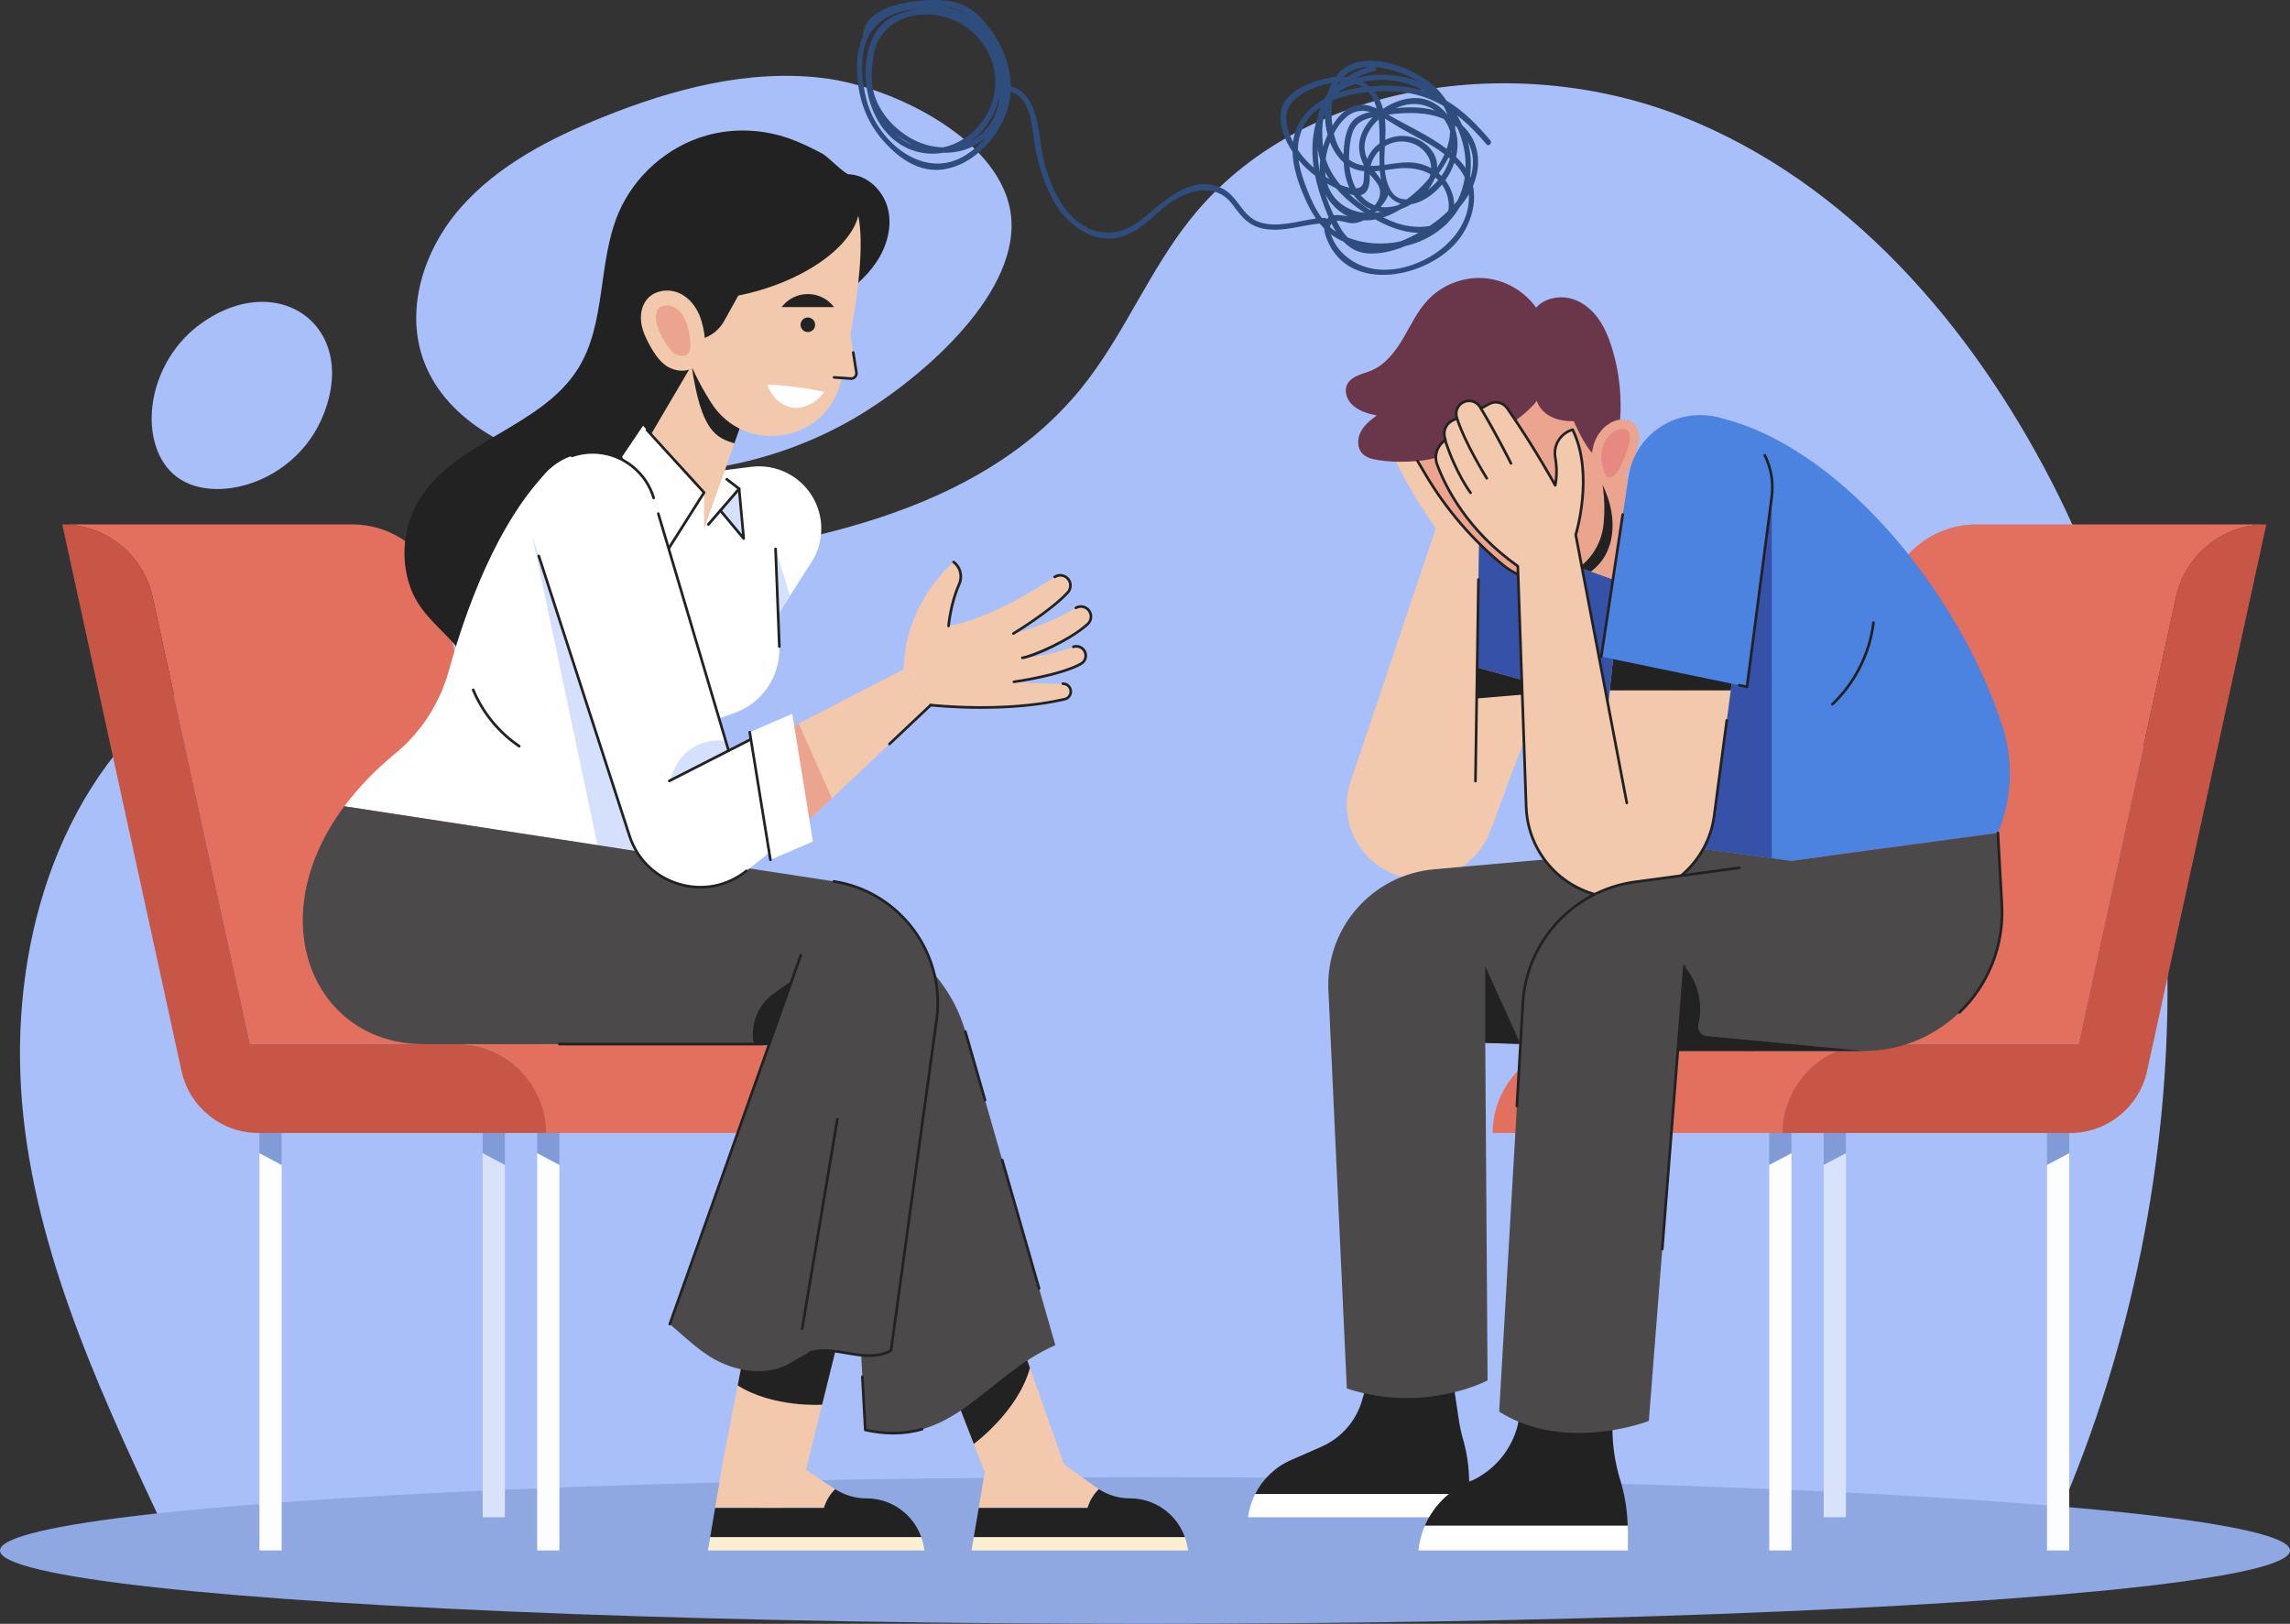 <?xml version="1.0" encoding="UTF-8"?>
<svg id="OBJECTS" xmlns="http://www.w3.org/2000/svg" viewBox="0 0 879.9 623.96">
  <rect x="0" y="0" width="879.9" height="623.96" fill="#333333" stroke="none"/>
  <defs>
    <style>
      .cls-1 {
        fill: #eba58e;
      }

      .cls-2 {
        fill: #fbeed1;
      }

      .cls-3 {
        fill: #fff;
      }

      .cls-4 {
        fill: #a9bff9;
      }

      .cls-5 {
        fill: #e78882;
      }

      .cls-6 {
        fill: #c85647;
      }

      .cls-7 {
        fill: #222;
      }

      .cls-8 {
        fill: #6a3649;
      }

      .cls-9 {
        fill: #fbfdff;
      }

      .cls-10 {
        fill: #e36f5f;
      }

      .cls-11 {
        fill: #3652a8;
      }

      .cls-12 {
        fill: #d8e3fa;
      }

      .cls-13 {
        fill: #8fa8e2;
      }

      .cls-14 {
        fill: #4b4949;
      }

      .cls-15 {
        fill: #f2c9ad;
      }

      .cls-16 {
        fill: #4c82e0;
      }

      .cls-17 {
        fill: #809bd6;
      }

      .cls-18 {
        fill: none;
      }

      .cls-19 {
        fill: #2f4d7c;
      }

      .cls-20 {
        fill: #d4e0fc;
      }
    </style>
  </defs>
  <g>
    <g>
      <path class="cls-4" d="m785.97,593.23H65.86c-24.83-52.71-50.82-106.99-56.92-164.57-6.09-57.58,9.48-120.32,54.42-158.79,47.61-40.76,116.23-46.49,179.59-52.98,63.36-6.49,132.83-19.1,172.19-67.32,16.58-20.31,26.13-45.26,42.54-65.7,42.28-52.68,124.8-64.33,188.77-39.04,63.98,25.29,110.85,80.34,141.67,139.93,63.66,123.06,56.15,283-2.17,408.48Z"/>
      <path class="cls-4" d="m327.75,160.99c-30.74,17.79-68.19,24.57-103.54,18.73-25.62-4.23-52.28-17.17-61.24-40.65-7.6-19.92-.23-43.01,13.99-59.23,14.21-16.22,34.28-26.62,54.62-34.81,26.81-10.81,55.94-18.55,84.78-15.03,26.68,3.25,70,24.14,72.22,54.12,2.26,30.5-36.7,62.92-60.82,76.88Z"/>
      <path class="cls-4" d="m76.6,124.8c-10.59,7.85-17.46,20.52-18.26,33.69-.55,9.13,2.15,19.06,9.41,24.62,6,4.6,14.15,5.51,21.62,4.34,14.63-2.29,27.81-12.32,33.92-25.81,16.15-35.62-16.28-59.39-46.69-36.84Z"/>
    </g>
    <ellipse class="cls-13" cx="439.95" cy="595.78" rx="439.95" ry="28.18"/>
    <g>
      <g>
        <g>
          <g>
            <g>
              <polygon class="cls-17" points="688.34 425.66 679.8 425.66 679.8 447.66 688.34 443.13 688.34 425.66"/>
              <polygon class="cls-9" points="679.8 447.66 679.8 595.78 688.34 595.78 688.34 443.13 679.8 447.66"/>
            </g>
            <g>
              <polygon class="cls-17" points="602.55 425.66 594.01 425.66 594.01 447.66 602.55 443.13 602.55 425.66"/>
              <polygon class="cls-12" points="594.01 447.66 594.01 583.01 602.55 583.01 602.55 443.13 594.01 447.66"/>
            </g>
            <g>
              <polygon class="cls-17" points="795.07 425.66 786.54 425.66 786.54 447.66 795.07 443.13 795.07 425.66"/>
              <polygon class="cls-9" points="786.54 447.66 786.54 595.78 795.07 595.78 795.07 443.13 786.54 447.66"/>
            </g>
            <g>
              <polygon class="cls-17" points="709.28 425.66 700.74 425.66 700.74 447.66 709.28 443.13 709.28 425.66"/>
              <polygon class="cls-12" points="700.74 447.66 700.74 583.01 709.28 583.01 709.28 443.13 700.74 447.66"/>
            </g>
          </g>
          <g>
            <path class="cls-10" d="m719.14,401.14h79.5l37.45-171.66c3.56-16.33,18.02-27.98,34.74-27.98h-111.37c-16.72,0-31.18,11.65-34.74,27.98l-37.45,171.66h-79.5c-18.9,0-34.22,15.32-34.22,34.22h0s99.1,0,99.1,0h12.27c0-18.9,15.32-34.22,34.22-34.22Z"/>
            <path class="cls-6" d="m836.08,229.48l-37.45,171.66h-79.5c-18.9,0-34.22,15.32-34.22,34.22h0s92.95,0,92.95,0h17.53c14.25,0,26.57-9.93,29.61-23.85l45.81-210.01c-16.72,0-31.18,11.65-34.74,27.98Z"/>
          </g>
        </g>
        <g>
          <g>
            <path class="cls-16" d="m656.96,159.76c48.35,8.75,96.22,67.95,112.6,119.83,4.19,13.29,3.52,27.63-1.88,40.47h0l-79.33,10.7-40.21-5.35-30.2-54.37-10.01-52.57,49.05-58.71Z"/>
            <polygon class="cls-11" points="646.46 172.33 607.91 218.47 617.93 271.04 648.13 325.41 680.76 329.75 680.76 190.88 646.46 172.33"/>
            <path class="cls-7" d="m704.07,271.1c-.14,0-.27-.05-.37-.16-.19-.21-.18-.53.02-.72,8.55-8.06,14.25-19.37,15.62-31.04.03-.28.29-.48.57-.45.28.03.48.29.45.57-1.4,11.9-7.21,23.45-15.93,31.67-.1.09-.23.14-.35.14Z"/>
          </g>
          <g>
            <path class="cls-15" d="m532.8,168.84c6.24,16.94,18.9,34.17,18.9,34.17l-32.71,97.27c-5.65,16.81,5.28,34.64,22.83,37.23h0c13.28,1.96,26.12-5.63,30.82-18.21l20.77-55.68-25.85-7.13.9-47.55v-12.46s-26.16-32.98-26.16-32.98l-9.51,5.35Z"/>
            <polygon class="cls-11" points="593.41 263.61 567.57 256.48 568.46 196.47 593.41 209.54 593.41 263.61"/>
            <polygon class="cls-7" points="567.66 268.37 567.57 256.48 593.41 263.61 592.42 266.27 567.66 268.37"/>
          </g>
          <g>
            <polygon class="cls-1" points="602.03 216.37 619.74 222.69 625.73 183.14 606.19 183.51 602.03 216.37"/>
            <path class="cls-7" d="m617.33,212.38c2.72-5.63,2.82-12.28,1.28-18.34-.95-3.74-2.48-7.28-4.31-10.68l-8.11.15-4.16,32.86,9.18,3.27c2.59-1.85,4.73-4.39,6.12-7.26Z"/>
          </g>
          <g>
            <g>
              <g>
                <path class="cls-7" d="m562.18,553.12c-.72-2.5-1.27-5.05-1.66-7.62l-2.54-16.86h-31.86l-2.81,9.58c-2.31,7.88-7.98,14.33-15.5,17.64l-11.86,5.22c-6.02,2.65-10.81,7.3-13.67,13.02h82.06c.51-7.05-.21-14.15-2.16-20.98Z"/>
                <path class="cls-3" d="m482.28,574.09c-1.38,2.76-2.32,5.76-2.73,8.91h83.56l.49-2.76c.36-2.04.6-4.09.74-6.15h-82.06Z"/>
              </g>
              <path class="cls-7" d="m524.14,535.37c9.11,11.98,29.74,6.74,34.86,0l-1.01-6.74h-31.86l-1.98,6.74Z"/>
            </g>
            <g>
              <path class="cls-14" d="m648.13,325.41l-97.13,8.62c-23.79,2.11-41.68,22.6-40.58,46.45l7.08,153.05c30.02,9.8,54.08-3.12,54.08-3.12l-.89-129.69,103.84,3.12,13.82-73.09-40.21-5.35Z"/>
              <polygon class="cls-7" points="570.69 400.73 570.69 371.36 584.24 401.14 570.69 400.73"/>
            </g>
          </g>
          <path class="cls-8" d="m619.56,177.42c4.25-14.17,4.18-29.6-.19-43.72-1.31-4.24-3.03-8.42-5.74-11.94-2.71-3.52-6.5-6.35-10.85-7.24-4.35-.89-9.67.33-12.55,3.71-4.57-6.5-12.15-10.79-20.07-11.36-7.93-.57-16.04,2.59-21.5,8.37-4.04,4.28-6.55,9.73-9.54,14.8-2.99,5.07-6.77,10.05-12.2,12.33-3.37,1.42-7.63,2.05-9.27,5.33-1.45,2.9.14,6.57,2.72,8.53,2.58,1.96,5.44,2.79,8.63,3.4-2.39,1.74-4.77,3.65-6.14,6.27-1.37,2.62-1.46,6.12.53,8.3,1.55,1.7,3.98,2.26,6.26,2.61,5.09.79,9.9.75,15.03.35,12.44-.97,24.77,7.21,37.23,6.59,12.46-.62,25.54-3.31,37.64-6.33Z"/>
          <path class="cls-1" d="m544.69,177.16l2.88,4.89c7.92,13.47,18.17,25.42,30.26,35.32h0c6.83,5.59,16.22,6.88,24.31,3.35h0c7.82-3.42,13.18-10.8,14-19.29l.05-.54c.85-8.77-.31-17.63-3.39-25.89h0c-3.7-2.74-8.1-13.15-8.1-13.15-12.26.22-14.19-7.81-14.19-7.81-9.36,11.82-34.61,22.37-45.83,23.11Z"/>
          <path class="cls-7" d="m592.7,223.21c-5.44,0-10.8-1.86-15.19-5.45-12.18-9.96-22.4-21.89-30.38-35.45l-2.88-4.9c-.14-.24-.06-.56.18-.7.24-.14.55-.06.7.18l2.88,4.89c7.92,13.46,18.06,25.3,30.14,35.18,6.72,5.5,15.83,6.75,23.79,3.28.26-.11.56,0,.67.26.11.26,0,.56-.27.67-3.11,1.36-6.39,2.02-9.65,2.02Z"/>
          <g>
            <path class="cls-1" d="m617.2,163.57c1.65-1.3,3.64-2.25,5.74-2.36,2.1-.12,4.3.69,5.58,2.36,1.81,2.36,1.42,5.7.65,8.58-.78,2.9-1.85,5.72-3.19,8.4-.88,1.76-1.91,3.5-3.41,4.78-1.5,1.28-3.54,2.06-5.46,1.64-3.97-.87-5.41-8.07-5.43-11.49-.03-4.51,1.93-9.09,5.51-11.9Z"/>
            <path class="cls-5" d="m618.2,183.51c-.11,0-.22-.01-.32-.03-.95-.21-2.6-4.25-2.62-8.03-.02-3.57,1.57-7.05,4.14-9.07,1.24-.97,2.57-1.54,3.74-1.61h.2c.98,0,1.91.38,2.36.97.73.95.74,2.85.04,5.49-.71,2.66-1.7,5.26-2.93,7.72-.65,1.29-1.46,2.74-2.54,3.67-.64.55-1.43.89-2.06.89Z"/>
          </g>
          <g>
            <path class="cls-15" d="m605.45,205.53l12.48,65.51,2.67-25.4,45.9,8.47-7.86,59.39c-2.39,18.04-17.77,31.53-35.97,31.53h0c-19.55,0-35.59-15.49-36.27-35.03l-3.21-92.43c-19.44-13.71-27.76-30.32-31.01-39.07-1.28-3.45.03-7.31,3.11-9.3l.08-.05-.27-1.03c-.7-2.74.7-5.58,3.3-6.68l1.42-.6-.11-.34c-.78-2.49.5-5.15,2.93-6.09h0c2.17-.84,4.63-.07,5.92,1.87l.47.7,3.08-1.7c2.4-1.32,5.43-.62,6.99,1.64,10.75,15.48,18.45,29.62,18.45,29.62.75-4.02.54-7.73,0-10.76-.83-4.72,2.08-9.29,6.68-10.63h0c8.47,17.23,1.19,40.41,1.19,40.41Z"/>
            <path class="cls-7" d="m622.67,345.53c-19.93,0-36.08-15.6-36.77-35.52l-3.2-92.18c-19.42-13.77-27.75-30.44-30.98-39.17-1.33-3.6-.06-7.57,3.09-9.76l-.18-.68c-.77-3,.74-6.06,3.6-7.28l1-.42c-.79-2.7.63-5.59,3.27-6.62,2.41-.93,5.09-.09,6.53,2.06l.21.31,2.67-1.47c2.64-1.46,5.93-.69,7.65,1.79,8.78,12.65,15.6,24.53,17.76,28.38.39-2.98.32-6.04-.23-9.14-.88-4.97,2.15-9.79,7.04-11.21.23-.06.49.04.6.26,8.14,16.56,1.81,38.79,1.25,40.66l19.6,102.91c.05.28-.13.54-.4.6-.27.05-.54-.13-.6-.41l-19.63-103.03c-.02-.08-.01-.17.01-.25.07-.23,7.01-22.83-.97-39.64-4.15,1.42-6.67,5.61-5.91,9.92.66,3.72.66,7.4,0,10.95-.04.21-.21.38-.42.41-.21.03-.43-.07-.53-.26-.08-.14-7.81-14.3-18.42-29.58-1.42-2.05-4.14-2.69-6.33-1.48l-3.08,1.7c-.24.13-.52.06-.67-.16l-.47-.7c-1.17-1.75-3.35-2.44-5.31-1.68-2.17.84-3.33,3.25-2.63,5.47l.11.34c.08.25-.05.52-.29.62l-1.42.6c-2.38,1.02-3.65,3.57-3.01,6.09l.27,1.03c.05.21-.03.44-.22.56-3,1.94-4.19,5.51-2.99,8.75,3.21,8.65,11.48,25.19,30.82,38.83.13.09.21.24.22.4l3.21,92.43c.67,19.37,16.38,34.53,35.75,34.53,17.87,0,33.12-13.36,35.47-31.08l4.85-36.67c.04-.28.27-.48.57-.44.28.04.47.29.44.57l-4.85,36.67c-2.41,18.23-18.09,31.97-36.48,31.97Z"/>
            <path class="cls-7" d="m565.04,189.85c-.15,0-.3-.07-.41-.2-.06-.07-5.75-7.64-9.82-20.3-.09-.27.06-.56.33-.64.27-.09.55.06.64.33,4.01,12.48,9.6,19.92,9.66,20,.17.22.13.54-.1.72-.09.07-.2.1-.31.1Z"/>
            <path class="cls-7" d="m571.28,184.29c-.17,0-.33-.08-.43-.24-.08-.13-8.24-13.18-11.49-23.08-.09-.27.06-.56.32-.64.28-.09.56.06.64.32,3.21,9.78,11.31,22.73,11.39,22.86.15.24.08.55-.16.7-.08.05-.18.08-.27.08Z"/>
            <path class="cls-7" d="m580.57,178.56c-.19,0-.37-.1-.46-.28-.05-.1-5.2-10.5-11.5-21.06-.14-.24-.07-.56.18-.7.24-.14.55-.07.7.18,6.33,10.59,11.49,21.03,11.54,21.13.12.25.02.56-.23.68-.07.04-.15.05-.23.05Z"/>
            <polygon class="cls-7" points="620.6 245.64 666.5 254.11 665.02 265.29 618.53 265.29 620.6 245.64"/>
            <path class="cls-16" d="m615.26,252.32l56,11.59,9.51-73.03c1.97-15.16-8.66-29.06-23.81-31.12h0c-15.05-2.05-28.96,8.36-31.23,23.38l-10.47,69.19Z"/>
            <path class="cls-7" d="m671.26,264.42s-.07,0-.1-.01l-2.97-.61c-.27-.06-.45-.33-.4-.6.06-.28.32-.46.6-.4l2.43.5,9.44-72.48c.7-5.4-.21-10.82-2.62-15.67-.13-.25-.02-.56.23-.68.25-.12.56-.02.68.23,2.51,5.03,3.45,10.66,2.72,16.26l-9.51,73.03c-.02.14-.1.27-.21.35-.09.06-.19.09-.29.09Z"/>
            <path class="cls-7" d="m615.26,252.83s-.05,0-.08,0c-.28-.04-.47-.3-.43-.58l8.26-54.61c.04-.28.28-.48.58-.43.28.04.47.3.43.58l-8.26,54.61c-.04.25-.26.43-.5.43Z"/>
          </g>
          <g>
            <g>
              <g>
                <path class="cls-7" d="m622.53,568.6c-1.97-6.4-2.97-13.06-2.97-19.76v-9.21h-34.46l-1.85,7.69c-2.39,9.92-9.35,18.11-18.75,22.07h0c-7.74,3.26-13.78,9.37-17.02,16.88h77.95c-.19-5.99-1.13-11.94-2.89-17.68Z"/>
                <path class="cls-3" d="m547.47,586.28c-1.13,2.61-1.92,5.39-2.32,8.28l-.17,1.22h80.52v-7.43c0-.69-.06-1.39-.08-2.08h-77.95Z"/>
              </g>
              <path class="cls-7" d="m583.25,547.32c10.91,15.63,30.67,10.28,36.32,1.51v-9.21h-34.46l-1.85,7.69Z"/>
            </g>
            <g>
              <path class="cls-14" d="m767.67,320.06l-139.36,18.79c-23.68,3.19-41.78,22.72-43.16,46.57l-9.11,157.02c25.4,16.04,57.49,3.57,57.49,3.57l11.14-142.17h71.37c30.55,0,54.83-25.65,53.15-56.16l-1.52-27.63Z"/>
              <path class="cls-7" d="m644.67,403.85l2.55-32.49h0c5.26,6.13,7.25,14.41,5.35,22.26h0c-.52,2.17,1,4.3,3.22,4.51l60.26,5.72h-71.37Z"/>
              <path class="cls-7" d="m582.85,425.5s-.02,0-.03,0c-.28-.02-.5-.26-.48-.54l2.29-39.56c1.4-24.05,19.73-43.83,43.6-47.05l39.98-5.39c.27-.06.54.16.57.44.04.28-.16.54-.44.57l-39.98,5.39c-23.39,3.15-41.35,22.54-42.72,46.1l-2.3,39.56c-.02.27-.24.48-.51.48Z"/>
              <path class="cls-7" d="m752.87,389.56c-.13,0-.27-.05-.37-.16-.2-.2-.19-.53.02-.72,11.12-10.66,17.01-25.59,16.16-40.96l-1.52-27.63c-.01-.28.2-.52.48-.54.26-.04.52.2.54.48l1.52,27.63c.86,15.67-5.15,30.89-16.48,41.75-.1.09-.23.14-.35.14Z"/>
              <path class="cls-7" d="m638.7,480.48s-.03,0-.04,0c-.28-.02-.49-.27-.47-.55l8.51-108.61c.02-.28.22-.51.55-.47.28.02.49.27.47.55l-8.51,108.61c-.02.27-.24.47-.51.47Z"/>
            </g>
          </g>
          <path class="cls-7" d="m566.92,300.65h0c-.28,0-.51-.24-.5-.52l1.15-77.46c0-.28.23-.5.51-.5h0c.28,0,.51.24.5.52l-1.15,77.46c0,.28-.23.5-.51.5Z"/>
          <polygon class="cls-18" points="680.76 329.75 680.76 329.75 648.13 325.41 680.76 329.75"/>
        </g>
      </g>
      <g>
        <g>
          <g>
            <g>
              <polygon class="cls-17" points="206.4 425.66 214.94 425.66 214.94 447.66 206.4 443.13 206.4 425.66"/>
              <polygon class="cls-9" points="214.94 447.66 214.94 595.78 206.4 595.78 206.4 443.13 214.94 447.66"/>
            </g>
            <g>
              <polygon class="cls-17" points="292.2 425.66 300.74 425.66 300.74 447.66 292.2 443.13 292.2 425.66"/>
              <polygon class="cls-12" points="300.74 447.66 300.74 583.01 292.2 583.01 292.2 443.13 300.74 447.66"/>
            </g>
            <g>
              <polygon class="cls-17" points="99.67 425.66 108.21 425.66 108.21 447.66 99.67 443.13 99.67 425.66"/>
              <polygon class="cls-9" points="108.21 447.66 108.21 595.78 99.67 595.78 99.67 443.13 108.21 447.66"/>
            </g>
            <g>
              <polygon class="cls-17" points="185.46 425.66 194 425.66 194 447.66 185.46 443.13 185.46 425.66"/>
              <polygon class="cls-12" points="194 447.66 194 583.01 185.46 583.01 185.46 443.13 194 447.66"/>
            </g>
          </g>
          <g>
            <path class="cls-10" d="m175.61,401.14h-79.5l-37.45-171.66c-3.56-16.33-18.02-27.98-34.74-27.98h111.37c16.72,0,31.18,11.65,34.74,27.98l37.45,171.66h79.5c18.9,0,34.22,15.32,34.22,34.22h0s-99.1,0-99.1,0h-12.27c0-18.9-15.32-34.22-34.22-34.22Z"/>
            <path class="cls-6" d="m58.66,229.48l37.45,171.66h79.5c18.9,0,34.22,15.32,34.22,34.22h0s-92.95,0-92.95,0h-17.53c-14.25,0-26.57-9.93-29.61-23.85L23.92,201.5c16.72,0,31.18,11.65,34.74,27.98Z"/>
          </g>
        </g>
        <g>
          <path class="cls-7" d="m321.07,115.51c5.9-4.12,11.61-8.75,15.63-14.73,4.02-5.97,6.19-13.5,4.49-20.49-1.7-6.99-7.87-13.06-15.07-13.33-1.61-.06-7.96-6.73-10.07-7.87-4.04-2.19-8.54-4.37-12.91-5.91-10.16-3.57-21.43-4.04-31.8-1.09-14.91,4.25-27.66,15.52-33.71,29.8-8.1,19.13-4.56,42.35-15.63,59.92-14.37,22.81-48.08,27.75-61.45,51.15-5.46,9.55-6.65,21.45-3.18,31.89,3.16,9.54,9.79,14.64,16.32,21.68,3.78,4.08,10.52,14.05,17.3,12.58,5.41-1.18,14.91-17.42,18.45-21.82,6.13-7.61,12.15-15.31,18.17-23.01,23.99-30.67,48.06-62.02,78.15-87.05,4.94-4.11,10.04-8.04,15.31-11.73Z"/>
          <g>
            <g>
              <g>
                <path class="cls-15" d="m422.2,572.22c-.11-.07-.23-.14-.34-.21l-13.03-9.4-18.14-51.23-34.79-3.53,22.47,57.83-2.32,13.76h41.83c.77-2.73,2.3-5.21,4.31-7.21Z"/>
                <path class="cls-7" d="m434.24,575.76h0c-4.27,0-8.45-1.24-12.04-3.54-2.01,2-3.54,4.48-4.31,7.21h-41.83l-1.9,11.24h81.11c-3.1-8.82-11.46-14.92-21.04-14.92Z"/>
                <path class="cls-2" d="m455.27,590.68h-81.11l-.86,5.1h83.23l-.39-2c-.21-1.07-.51-2.1-.87-3.11Z"/>
              </g>
              <path class="cls-7" d="m395.74,525.62c-4.57,16.77-21.57,29.22-21.57,29.22l-18.25-46.99,34.79,3.53,5.04,14.24Z"/>
            </g>
            <path class="cls-14" d="m332.48,549.46c33.76,7.46,45.93-20.81,73.02-32.58l-34.58-120.51c-5.66-19.72-21.3-35-41.15-40.19l-8.02-2.1,10.73,195.37Z"/>
            <path class="cls-7" d="m343.22,551.2c-3.48,0-7.09-.42-10.85-1.25-.22-.05-.39-.24-.4-.47l-1.13-20.48c-.01-.28.2-.52.48-.54,0,0,.02,0,.03,0,.27,0,.49.21.51.48l1.1,20.1c7.63,1.63,14.58,1.51,21.22-.36.28-.07.55.08.63.35.08.27-.08.55-.35.63-3.64,1.03-7.37,1.54-11.24,1.54Z"/>
            <path class="cls-7" d="m399.25,495.61c-.22,0-.43-.15-.49-.37l-14.17-49.37c-.08-.27.08-.55.35-.63.28-.08.55.08.63.35l14.17,49.37c.08.27-.08.55-.35.63-.05.01-.1.02-.14.02Z"/>
            <path class="cls-7" d="m378.49,423.26c-.22,0-.43-.15-.49-.37l-7.57-26.38c-.08-.27.08-.55.35-.63.27-.08.55.08.63.35l7.57,26.38c.08.27-.08.55-.35.63-.05.01-.1.02-.14.02Z"/>
          </g>
          <g>
            <path class="cls-3" d="m273.07,277.14l8.9-3.09c10.83-3.76,17.93-14.16,17.49-25.62l-.48-12.38,12.81-20.01c4.95-7.73,5.05-17.61.25-25.43-4.92-8.02-14.09-12.42-23.43-11.23l-10.06,1.28-67.26-.48c-20.36,20.2-32.65,55.19-38.8,77.44-3.44,12.43-10.51,23.59-20.47,31.79-8.02,6.59-14.53,13.46-19.71,20.41l115.15,17.67,25.61-50.34Z"/>
            <polygon class="cls-20" points="204.48 205.84 229.58 324.73 247.46 327.48 257.18 308.37 204.48 205.84"/>
            <polygon class="cls-20" points="298.98 236.05 298 210.91 303.55 228.9 298.98 236.05"/>
            <path class="cls-7" d="m299.46,248.94c-.27,0-.5-.22-.51-.49l-1.46-37.52c-.01-.28.21-.52.49-.53.33-.01.52.21.53.49l1.46,37.52c.01.28-.21.52-.49.53h-.02Z"/>
            <path class="cls-7" d="m199.49,287.23c-.1,0-.2-.03-.28-.09-7.89-5.31-14.23-13.08-17.87-21.87-.11-.26.02-.56.28-.67.26-.11.56.02.67.28,3.56,8.61,9.77,16.21,17.49,21.41.23.16.3.47.14.71-.1.15-.26.23-.42.23Z"/>
          </g>
          <g>
            <g>
              <polygon class="cls-15" points="270.53 189.26 270.53 203.4 285.76 160.21 265.74 140.39 250.13 166.92 270.53 189.26"/>
              <path class="cls-7" d="m265.74,140.39c3.66,25.65,9.61,27.85,16.45,29.95l3.57-10.13-20.02-19.83Z"/>
            </g>
            <polygon class="cls-3" points="247.09 163.58 270.53 189.26 256.12 212.03 239.04 175.51 247.09 163.58"/>
            <polygon class="cls-3" points="270.53 203.4 283.99 187.81 277.73 182.99 270.53 203.4"/>
            <polygon class="cls-20" points="283.99 187.81 285.76 206.93 276.78 196.15 283.99 187.81"/>
            <path class="cls-7" d="m256.12,212.54s-.02,0-.03,0c-.19-.01-.35-.12-.43-.29l-11.65-24.92c-.12-.26,0-.56.25-.68.25-.12.56-.01.68.25l11.25,24.07,13.7-21.65-21.67-23.75c-.19-.21-.18-.53.03-.72.21-.19.53-.17.72.03l21.94,24.04c.16.17.18.42.05.62l-14.41,22.77c-.09.15-.26.24-.43.24Z"/>
            <path class="cls-7" d="m272.17,202.01c-.12,0-.24-.04-.33-.12-.21-.18-.24-.51-.05-.72l11.47-13.28-4.31-3.32c-.22-.17-.27-.49-.09-.72.17-.22.49-.26.72-.09l4.74,3.65c.11.09.18.21.2.35.01.14-.03.28-.12.39l-11.82,13.69c-.1.12-.24.18-.39.18Z"/>
            <path class="cls-7" d="m285.76,207.44c-.15,0-.29-.06-.39-.18l-8.97-10.78c-.18-.22-.15-.54.06-.72.22-.18.54-.15.72.06l7.92,9.51-1.62-17.49c-.03-.28.18-.53.46-.55.27-.02.53.18.55.46l1.77,19.12c.02.22-.11.43-.31.52-.06.03-.13.04-.2.04Z"/>
          </g>
          <g>
            <path class="cls-15" d="m326.78,128.67c3.23-17.71,5.17-35.24,3.01-45.77-3.09,12.59-22.1,25.9-46.1,30.66l-5.45,9.8c-1.84,3.31-4.91,5.77-8.54,6.84l-2.41.71-2.14,8.56s2.71,6.73,8.06,15.21c13.09,20.72,44.71,15.38,50.02-8.55.07-.3.13-.61.2-.91l3.48.25c1.31.09,2.37-1.06,2.16-2.35l-2.29-14.43Z"/>
            <g>
              <path class="cls-15" d="m269.26,122.5c-1.39-4.22-4.27-8.1-8.33-9.89-4.06-1.79-9.32-1.09-12.23,2.27-2.11,2.44-2.75,5.91-2.31,9.11.44,3.2,1.85,6.19,3.43,9,1.42,2.53,3.03,5.01,5.25,6.87,4.37,3.67,11.49,3.69,14.64-1.67,2.35-4,.88-11.68-.45-15.71Z"/>
              <path class="cls-1" d="m262.09,136.75c-1.17,0-2.43-.46-3.35-1.24-1.62-1.36-2.91-3.44-3.95-5.3-1.17-2.09-2.42-4.55-2.75-6.99-.26-1.85.12-3.62.97-4.61.68-.79,1.91-1.26,3.29-1.26.82,0,1.62.16,2.32.47,2.26,1,4.21,3.42,5.22,6.46,1.53,4.63,1.76,9.64.95,11.02-.21.36-.85,1.44-2.7,1.44h0Z"/>
            </g>
            <g>
              <g>
                <path class="cls-7" d="m310.39,112.99c-4.11,0-7.76,1.97-10.07,5.01h20.15c-2.31-3.04-5.96-5.01-10.07-5.01Z"/>
                <path class="cls-7" d="m313.2,124.8c0,1.55-1.26,2.8-2.8,2.8s-2.8-1.26-2.8-2.8,1.25-2.8,2.8-2.8,2.8,1.25,2.8,2.8Z"/>
              </g>
              <path class="cls-3" d="m316.72,150.61c-7.18-1.59-14.49-2.54-21.84-2.83,1.23,4.33,5.16,8.16,9.6,8.86,4.44.7,9.75-2.29,12.24-6.03Z"/>
              <path class="cls-7" d="m327.06,145.97c-.06,0-.12,0-.19,0l-6.44-.46c-.28-.02-.49-.26-.47-.54.02-.28.29-.5.54-.47l6.44.46c.46.03.92-.14,1.24-.49.32-.35.46-.81.38-1.28l-1.22-7.66c-.04-.28.15-.54.42-.58.28-.04.54.15.58.42l1.22,7.66c.12.77-.11,1.55-.64,2.12-.49.53-1.16.82-1.87.82Z"/>
            </g>
          </g>
          <g>
            <g>
              <path class="cls-15" d="m320.91,572.22c-.11-.07-.23-.14-.34-.21l-10.87-7.24,13.59-54.96-34.79-3.53-10.6,54.57-3.13,18.59h41.83c.77-2.73,2.3-5.21,4.31-7.21Z"/>
              <path class="cls-7" d="m332.95,575.76h0c-4.27,0-8.45-1.24-12.04-3.54-2.01,2-3.54,4.48-4.31,7.21h-41.83l-1.89,11.24h81.11c-3.1-8.82-11.46-14.92-21.04-14.92Z"/>
              <path class="cls-2" d="m353.99,590.68h-81.11l-.86,5.1h83.23l-.39-2c-.21-1.07-.51-2.1-.87-3.11Z"/>
              <path class="cls-7" d="m283.44,532.35c13.7,8.67,32.45,7.41,32.45,7.41l7.41-29.96-34.79-3.53-5.07,26.08Z"/>
            </g>
            <g>
              <path class="cls-14" d="m320.38,338.67l-72.92-11.19-115.15-17.67c-32.85,44.11-11.17,91.39,30.31,91.39h132.95l-38.21,107.59c6.45,5.47,12.47,11.62,20.21,15.03,7.74,3.4,16.96,4.42,24.56.72,2.98-1.45,5.63-3.57,8.76-4.67,5.05-1.76,10.58-.62,15.84.28,5.27.9,11.03,1.46,15.64-1.25l17.53-127.24c3.51-25.5-14.08-49.09-39.52-53Z"/>
              <path class="cls-7" d="m334.01,521.4c-2.42,0-4.92-.33-7.37-.75l-1.03-.18c-4.9-.85-9.97-1.73-14.56-.13-.27.09-.56-.05-.65-.31-.09-.27.05-.56.31-.65,4.84-1.69,10.04-.79,15.07.09l1.03.18c5.26.9,10.72,1.39,15.08-1.06l17.5-126.99c3.45-25.07-14.08-48.58-39.09-52.42-.28-.04-.47-.3-.43-.58.04-.28.3-.47.58-.43,25.56,3.92,43.48,27.95,39.95,53.57l-17.54,127.24c-.02.15-.11.29-.25.37-2.61,1.54-5.56,2.06-8.62,2.06Z"/>
              <path class="cls-7" d="m295.57,401.7h-80.63c-.28,0-.51-.23-.51-.51s.23-.51.51-.51h80.63c.28,0,.51.23.51.51s-.23.51-.51.51Z"/>
              <path class="cls-7" d="m295.57,401.19l8.64-24.33-6.96,4.95c-6.15,4.38-9.12,11.99-7.57,19.38h5.89Z"/>
              <path class="cls-7" d="m257.36,509.3c-.06,0-.11,0-.17-.03-.27-.09-.4-.39-.31-.65l50.33-141.72c.09-.27.39-.4.65-.31.27.09.4.39.31.65l-50.33,141.72c-.07.21-.27.34-.48.34Z"/>
              <path class="cls-7" d="m308.23,511.09s-.06,0-.09,0c-.28-.05-.47-.31-.42-.59l13.52-80.58c.05-.28.32-.46.59-.42.28.05.47.31.42.59l-13.52,80.58c-.04.25-.26.43-.5.43Z"/>
            </g>
          </g>
          <g>
            <g>
              <polygon class="cls-15" points="305.15 278.94 347.2 257.18 357.6 270.92 310.98 314.94 305.15 278.94"/>
              <path class="cls-15" d="m347.2,257.18c.59-23.75,15.51-37.88,19.24-41.22h0c2.64,2,3.46,5.55,2.09,8.57-3.29,7.28-4.06,15.97-4.06,15.97,14.05-2.03,33.43-13.98,40.78-18.8,1.71-1.12,3.98-.73,5.24.88h0c1.19,1.52,1.08,3.67-.23,5.09-6.55,7.15-20.86,15.77-20.86,15.77,10.41-2.46,19.47-7.22,24.01-9.87,1.76-1.03,4.02-.5,5.15,1.2h0c1.06,1.59.8,3.7-.6,5-6.69,6.18-21.15,12.48-25.12,12.99,7.25-.33,15.16-2.69,19.57-4.21,1.92-.66,4,.39,4.6,2.34h0c.49,1.62-.2,3.35-1.67,4.18-8.01,4.5-25.74,6.92-25.74,6.92,8.77.73,15.24.78,18.8.72,1.71-.03,3.08,1.37,3.04,3.08h0c-.03,1.36-.97,2.55-2.3,2.86-23.64,5.52-51.54,2.26-51.54,2.26l-10.4-13.74Z"/>
              <polygon class="cls-1" points="305.15 278.94 310.98 314.94 319.64 306.76 306.89 278.04 305.15 278.94"/>
            </g>
            <polygon class="cls-3" points="312.35 323.35 304.39 274.29 288.06 281.34 296.02 330.39 312.35 323.35"/>
            <g>
              <path class="cls-7" d="m341.77,286.38c-.14,0-.27-.05-.37-.16-.19-.2-.19-.53.02-.72l15.83-14.94c.21-.19.53-.18.72.02.19.2.19.53-.02.72l-15.83,14.94c-.1.09-.23.14-.35.14Z"/>
              <path class="cls-7" d="m377.02,272.37c-11.16,0-19.33-.93-19.48-.94-.28-.03-.48-.29-.45-.57.03-.28.28-.47.57-.45.28.03,28.09,3.18,51.37-2.25,1.09-.25,1.88-1.23,1.9-2.38.02-.69-.24-1.34-.73-1.83-.48-.48-1.16-.75-1.8-.73-.27,0-.51-.22-.52-.5,0-.28.22-.51.5-.52.98.01,1.86.35,2.54,1.03.68.69,1.04,1.6,1.02,2.57-.04,1.61-1.14,2.99-2.69,3.35-10.84,2.53-22.65,3.21-32.24,3.21Z"/>
              <path class="cls-7" d="m389.6,262.5c-.25,0-.47-.19-.51-.44-.04-.28.16-.54.44-.57.18-.02,17.73-2.46,25.56-6.86,1.27-.72,1.86-2.19,1.43-3.59-.24-.8-.79-1.46-1.54-1.84-.75-.38-1.61-.44-2.4-.17-.26.09-.56-.05-.65-.32-.09-.27.05-.56.32-.65,1.06-.37,2.2-.29,3.2.22,1,.51,1.73,1.38,2.06,2.45.57,1.86-.22,3.83-1.91,4.78-8,4.49-25.19,6.88-25.92,6.98-.02,0-.05,0-.07,0Z"/>
              <path class="cls-7" d="m392.83,253.27c-.25,0-.47-.19-.51-.44-.04-.28.16-.53.44-.57,3.58-.47,18.1-6.63,24.84-12.86,1.23-1.13,1.45-2.96.52-4.34-.98-1.48-2.95-1.93-4.47-1.04-.24.14-.56.06-.7-.18-.14-.24-.06-.55.18-.7,1.99-1.16,4.55-.57,5.83,1.36,1.2,1.8.91,4.18-.68,5.66-6.64,6.14-21.11,12.57-25.4,13.13-.02,0-.04,0-.07,0Z"/>
              <path class="cls-7" d="m389.4,243.95c-.17,0-.34-.09-.44-.25-.15-.24-.07-.55.17-.7.14-.09,14.33-8.66,20.75-15.68,1.14-1.25,1.23-3.11.2-4.43-1.1-1.42-3.05-1.75-4.56-.77-.23.15-.55.09-.71-.15-.16-.24-.09-.55.15-.71,1.91-1.25,4.51-.82,5.92.99,1.33,1.71,1.23,4.13-.25,5.75-6.52,7.12-20.83,15.78-20.98,15.86-.08.05-.17.07-.26.07Z"/>
              <path class="cls-7" d="m364.47,241.01s-.03,0-.05,0c-.28-.02-.49-.27-.46-.55,0-.09.81-8.86,4.1-16.13,1.28-2.84.49-6.11-1.94-7.95-.22-.17-.27-.49-.1-.72.17-.22.49-.27.72-.1,2.8,2.13,3.73,5.91,2.25,9.18-3.22,7.11-4,15.72-4.01,15.8-.02.26-.24.47-.51.47Z"/>
            </g>
            <g>
              <path class="cls-3" d="m204.48,205.84l37.54,115.22c6.17,18.95,29.38,25.9,44.95,13.46l8.6-6.87-7.07-43.58-8.55,4.36-28.8-97.12c-3.96-13.34-18.24-20.69-31.4-16.16h0c-12.61,4.35-19.41,18-15.28,30.68Z"/>
              <path class="cls-20" d="m279.96,288.43l-22.78,11.62,1.89-4.44c3.3-7.76,11.5-12.24,19.81-10.83h0l1.08,3.65Z"/>
            </g>
            <path class="cls-7" d="m279.96,288.95c-.22,0-.42-.14-.49-.36l-27.01-91.07c-.08-.27.07-.55.34-.63.28-.08.55.07.63.34l27.01,91.07c.08.27-.07.55-.34.63-.05.01-.1.02-.15.02Z"/>
            <path class="cls-7" d="m257.18,300.57c-.19,0-.36-.1-.45-.28-.13-.25-.03-.56.22-.69l31.33-15.98c.25-.12.56-.03.69.22.13.25.03.56-.22.69l-31.33,15.98c-.07.04-.15.06-.23.06Z"/>
            <path class="cls-7" d="m296.02,330.9c-.25,0-.46-.18-.5-.43l-7.95-49.05c-.05-.28.14-.54.42-.58.27-.05.54.14.58.42l7.95,49.05c.05.28-.14.54-.42.58-.03,0-.05,0-.08,0Z"/>
            <path class="cls-7" d="m269.13,341.42c-2.79,0-5.61-.41-8.39-1.24-9.24-2.75-16.28-9.57-19.31-18.73l-34.89-107.66c-.09-.27.06-.56.33-.64.27-.09.56.06.64.33l34.89,107.66c2.92,8.83,9.71,15.42,18.63,18.07,8.92,2.65,18.21.84,25.48-4.97.2-.2.5-.18.7.02.2.2.18.54-.02.74-5.3,4.23-11.59,6.43-18.06,6.43Z"/>
            <path class="cls-7" d="m251.16,191.83c-.22,0-.42-.14-.49-.36-2.79-9.42-11.25-16.28-21.05-17.06-3.28-.26-6.54.15-9.69,1.24-.26.09-.56-.05-.65-.32-.09-.27.05-.56.32-.65,3.28-1.13,6.68-1.57,10.11-1.29,10.21.82,19.03,7.96,21.95,17.79.08.27-.07.55-.34.63-.05.01-.1.02-.15.02Z"/>
          </g>
        </g>
      </g>
    </g>
  </g>
  <path class="cls-19" d="m572.66,53.96c-4.92-5.81-10.37-11.45-16.94-15.34-1.67-2.66-3.88-5.06-6.51-7.05-7.46-5.64-20.11-10.52-29.41-7.14-2.71.98-4.88,2.77-6.55,5.06-.55.05-1.1.12-1.66.22-6.94,1.18-18.15,5.1-19.39,13.11-.82,5.29,1.31,10.84,4.44,15.52.15,6,2.26,12.07,4.58,17.46,1.28,2.98,2.72,5.73,4.42,8.18-7.16.95-14.61,3.64-21.6,1.43-6.97-2.21-8.31-10.34-14.84-13.21-12.77-5.62-22.71,6.41-31.84,13.07-7.5,5.47-16.13,5.61-23.49-.29-6.69-5.36-10.13-13.83-12.46-21.84-2.68-9.21-1.4-27.01-13.03-29.97-.04-6.61-2.21-13.16-5.91-19-2.71-4.27-6.15-8.73-10.57-11.32C367.09,0,361.08-.22,355.64.12c-8.46.53-22.81,2.85-24.14,13.27-.03.24.03.42.12.57-1.66,3.71-2.37,7.94-2.33,12.29.11,10.52,3.15,20.02,10.17,27.93,5.89,6.64,13.71,12.29,23.03,10.91,10.47-1.55,19.14-10.26,23.31-19.6,1.5-3.35,2.31-6.79,2.53-10.23,8.71,2.53,8.09,15.68,9.68,22.98,1.48,6.78,3.7,13.65,7.23,19.67,5.57,9.47,16.58,17.03,27.74,12.34,6.05-2.54,10.46-7.72,15.61-11.59,7.6-5.71,18.42-8.93,25.05.02,3.66,4.94,6.43,8.5,12.93,9.38,6.9.94,13.68-1.54,20.52-2.16.53.65,1.1,1.26,1.69,1.85.11,1.43.58,2.91,1.04,4.09,8.42,21.64,39.72,14.84,50.98-.18,4.33-5.78,6.58-13.34,5.18-20.25,1.75-4.09,2.47-8.55,1.57-13.18-.8-4.09-2.87-7.45-5.69-10.07-.31-.68-.63-1.36-.98-2.03-.34-.64-.7-1.26-1.07-1.87,4.09,3.18,7.81,7,11.35,11.18.87,1.03,2.35-.46,1.49-1.49Zm-228.42-4.98c-6.33-5.77-9.98-13.19-9.22-21.82.28-3.21.6-6.72,1.64-9.87,1.78-4.1,4.78-7.54,9.23-9.63.15-.07.26-.16.35-.26,1.12-.46,2.28-.84,3.46-1.13,16.55-4.07,33.18,8.83,32.73,26.05-.32,12.11-9.5,22.07-20.02,24.3-6.72-.11-13.12-3.05-18.16-7.64Zm6.53,6.75c-2.24-.88-4.42-2.21-6.46-4.04,2.01,1.59,4.18,2.94,6.46,4.04Zm31.29-12.7c.9-2,1.53-4.05,1.91-6.11-.04.64-.09,1.27-.18,1.91-.9,6.83-4.97,12.38-10.79,15.38,3.76-2.71,6.94-6.47,9.05-11.17Zm-10.13-37.2c-.74-.44-1.49-.84-2.27-1.18-2.15-.93-4.48-1.69-6.9-2.24,3.48.49,6.5,1.66,9.18,3.43Zm-.62,53.61c-16.01,10.36-33.88-4.73-38.22-20.58-2.06-7.52-3.07-17.56.59-24.77,3.65-7.19,11.32-10.28,18.99-10.5-6.35.7-12.73,3.38-16.1,8.67-1.74,2.72-2.91,6.25-3.51,10.01-1.67,9.32.94,20.06,6.2,27,6.1,8.06,14.92,10.86,23.18,9.42,5.78.2,11.53-1.56,16.41-5.9-2.07,2.49-4.59,4.73-7.54,6.64Zm191.83,5.11c-.31-.47-.64-.93-1-1.37-.82-1.02-1.72-1.98-2.68-2.9.58-2.47.75-4.99.41-7.43-.15-1.04-.39-2.06-.71-3.06-.01-.51-.04-1.02-.1-1.52.3.24.59.48.88.74,2.22,4.91,3.35,10.28,3.19,15.55Zm-3.15,12.57c-.4.51-.82,1.01-1.25,1.5-.02-1.17-.2-2.4-.56-3.69-.6-2.13-1.58-4.02-2.83-5.67,1.46-2.06,2.64-4.33,3.45-6.7,1.65,1.7,3.04,3.57,4.02,5.65-.46,3.09-1.38,6.1-2.82,8.91Zm-42.07,14.2c-1.1-1.08-2.12-2.4-3.03-4-.45-.8-.89-1.63-1.32-2.46,1.81-.25,4.37,1.01,6.23.92,1.14-.06,2.21-.33,3.28-.74.3-.11.59-.26.89-.4,1.49.08,2.99-.04,4.5-.32,5.13,2.89,10.8,5.03,16.54,5.14-2.26,1.27-4.61,2.41-7.03,3.33-6.7,1.38-13.81.95-20.05-1.48Zm38.54-10.3c-2.22,2.18-4.62,4.1-6.97,5.68-.06.04-.12.08-.19.12-3.93.77-8.67.2-12.18-.95-1.9-.62-3.78-1.41-5.63-2.32,2.29-.75,4.56-1.85,6.76-3.2,1.41-.5,2.78-1.14,4.08-1.92,1.19-.18,2.43-.55,3.74-1.17,3.01-1.42,5.74-3.64,7.98-6.34,1.04,1.47,1.84,3.21,2.3,5.27.42,1.88.43,3.47.11,4.81Zm-50.14-24c.05.35.1.7.15,1.04.19,1.19.47,2.34.81,3.46-.19,1.5-.27,3-.21,4.49-.52-2.99-.8-6.01-.75-8.99Zm50.8-6.8c.02.07.04.15.06.22-.05,2.23-.52,4.5-1.33,6.75-6.68-5.11-15.06-8.85-21.89-12.81-.19-.11-.38-.22-.56-.33,7.06-.96,15.02-1.11,21.41,1.69.96,1.31,1.75,2.8,2.3,4.48Zm-47.75,10.86c.3-2.14.86-4.33,1.66-6.45,1.21,3.1,2.97,5.82,5.27,7.81.14,3.34.78,6.67,2.18,9.68-1.13-.23-2.29-.59-3.45-1.07-2.52-2.97-4.49-6.28-5.66-9.97Zm1.39,7.77c-.47-.29-.94-.59-1.4-.91-.09-.59-.16-1.2-.2-1.83.49.94,1.02,1.85,1.6,2.74Zm19.33-13.78c-1.87,1.36-3.44,3.16-4.5,5.37-.1.21-.18.42-.27.64-1.03-2.34-1.43-4.89-.49-7.91.85-2.76,2.64-5.24,4.88-7.3.35,2.96.4,6.11.39,9.2Zm10.49,21.51c-2.94.18-5.61-1.25-7.2-5.5-.7-1.86-1.08-3.76-1.29-5.68,1.73-.24,3.46-.52,5.17-.69,4.4-.43,8.83.22,12.36,2.24-.12.51-.29,1.03-.51,1.55-2.61,3.13-5.59,5.91-8.53,8.08Zm-12.35,2.29c-.21-.08-.42-.14-.62-.23-1.97-.89-3.56-2.16-4.84-3.66.12-.03.25-.05.37-.09,2.07-.68,2.72-2.54,3.02-4.51.17-1.12.14-2.26.14-3.39,1.24,1.48,2.77,3.01,3.46,4.56,1.19,2.69.22,5.25-1.53,7.32Zm-9.85-19.14c.09-2.72.34-5.55,1.12-8.18,1.28-4.34,4.22-5.66,7.95-6.48-2.51,2.57-4.36,5.64-5.01,8.93-.67,3.41.15,6.65,1.68,9.62-2.26-.31-4.16-1.11-5.75-2.29,0-.54,0-1.08,0-1.61Zm8.29,3.84c.59-2.23,1.78-4.22,3.4-5.78-.02,2.01-.03,3.96.03,5.77-1.1.12-2.2.19-3.31.2-.04-.06-.08-.13-.12-.19Zm-4.25,1.96c.58.12,1.17.2,1.75.26-.25,3.33.36,6.4-3.18,6.57-1.37-2.51-2.14-5.4-2.46-8.33,1.19.68,2.48,1.2,3.89,1.49Zm5.82.29c.66-.05,1.31-.11,1.97-.19.04.51.08,1.02.14,1.5.08.67.21,1.32.36,1.96-.81-1.1-1.66-2.18-2.47-3.26Zm21.66-1.22c-2.55-1.38-5.46-2.17-8.51-2.21-3.17-.05-6.3.52-9.44.95-.1-2.35.02-4.73.16-7.12.71-.44,1.46-.83,2.26-1.12,7.63-2.75,15.5,2.52,15.54,9.51Zm-30.55-17.67c-2.42,3.17-3.01,8.21-3.09,12.41-1.82-2.15-3.04-4.93-3.74-8.04,1.16-2.22,2.59-4.24,4.26-5.84,3.14-3.01,6.44-3.32,9.72-2.4-2.76.6-5.41,1.6-7.15,3.88Zm.8,28.05c.14.2.26.4.41.59,1.8,2.34,3.91,3.9,6.15,4.82-.11.09-.22.19-.33.27-2.8-1.79-5.45-3.82-7.81-5.96-.06-.06-.12-.11-.18-.17.59.19,1.18.34,1.75.44Zm8.81,6.12c.56.12,1.13.21,1.7.27-.8.18-1.6.3-2.39.38.24-.21.47-.44.7-.66Zm1.54-1.6c.75-.86,1.41-1.74,1.95-2.6.5-.8.78-1.44.9-2.04,1.28,1.64,2.92,2.82,4.84,3.37-.29.18-.57.36-.86.52-.07.04-.14.08-.22.12-2.18.7-4.44.97-6.61.63Zm20.66-10.7c.14-.18.28-.36.42-.53.36.29.71.61,1.04.94-1.11,1.3-2.47,2.62-3.97,3.77,1.05-1.32,1.9-2.73,2.51-4.18Zm-4.16-13.99c-4.5-3.19-10.18-3.3-14.76-1.05.14-2.74.2-5.47-.1-8.17,2,1.16,3.95,2.46,5.81,3.54,5.07,2.96,11.72,6.03,17.08,10.12-.78,1.75-1.74,3.46-2.84,5.13.14-3.45-1.35-6.85-5.19-9.58Zm-.24-13.31c-3.48-.42-6.96-.3-10.43.07.78-.34,1.57-.64,2.35-.89,4.63-1.44,9.22-.67,12.77,1.78-1.54-.44-3.11-.77-4.68-.96Zm-26.63-.72c-3.58,1.23-6.22,4.29-8.16,7.5-.45-3.15-.54-6.45-.06-9.59,4.27-1.89,9.13-2.9,13.92-3.34,1.5,1.7,2.47,3.86,3.11,6.3-2.77-1.26-5.68-1.94-8.81-.87Zm-.7-6.57c-1.78.35-3.57.84-5.32,1.44.13-.14.25-.29.38-.43.41-.29.84-.56,1.3-.81,1.65-.9,3.38-1.63,5.15-2.2,1.03.33,1.94.76,2.75,1.29-1.44.2-2.87.43-4.26.71Zm-10.34,9.46c-.02,2.75.32,5.52,1.02,8.13-.68,1.48-1.26,3.03-1.74,4.62-.02-.13-.04-.27-.05-.4-.38-3.67-.44-7.65.35-11.3.14-.35.28-.7.43-1.05Zm3.32,28.19c.3.15.64.31.98.49,2.24,2.62,4.84,4.98,7.61,7.07,1.06.8,2.17,1.59,3.32,2.36-6.57-.62-12.27-4.53-14.37-11.22.8.46,1.62.9,2.45,1.3Zm41.46-4.29c-.34-.34-.69-.66-1.05-.97,1.49-2.06,2.76-4.12,3.76-6.09.17.14.34.29.51.44-.67,2.24-1.71,4.38-3.01,6.34-.06.09-.13.19-.2.29Zm3.76-8.94s-.09-.07-.13-.1c0-.02.02-.04.03-.06.09-.2.15-.41.23-.62-.04.26-.08.52-.13.78Zm-13.95-20.96c-4.06.02-8.5,1.59-12.28,4.14-.22-.78-.46-1.56-.78-2.33-.67-1.64-1.54-3.07-2.55-4.3,3.22-.18,6.37-.12,9.23.09,6.54.48,12.21,2.45,17.3,5.44.03.03.05.06.08.08.59,1.05,1.08,2.16,1.48,3.32-2.97-3.84-7.4-6.47-12.47-6.44Zm-17.52-4.45c-.78-.67-1.63-1.25-2.52-1.74,7.92-1.78,16.5-.52,23.53,3.39-6.65-2-13.99-2.35-21-1.65Zm-10.92-1.71c-.61.54-1.2,1.11-1.76,1.7.28-.58.58-1.14.91-1.65.28-.02.57-.04.85-.05Zm-8.83,13.24c-2.28,6.31-2.59,13.05-1.63,19.66-.82-.73-1.59-1.45-2.28-2.15-1.35-1.38-2.64-2.93-3.79-4.6,0-2.07.28-4.13.92-6.14,1.43-4.49,4.19-7.82,7.7-10.28-.39,1.13-.7,2.31-.92,3.51Zm5.25,33.49c1.91,2.22,3.97,3.8,6.11,4.85-1.82-.27-3.63-.64-5.26-.35-1.24-2.6-2.34-5.33-3.27-8.13.65,1.27,1.44,2.5,2.42,3.64Zm1.68,10.8c-.83-.55-1.6-1.15-2.32-1.8.08-.51.27-.96.59-1.34.53,1.08,1.1,2.14,1.73,3.15Zm32.04-57.55c-1.64-.7-3.36-1.27-5.16-1.7-5.88-1.38-12.91-1.52-19.18.19,2.17-1.23,4.53-2.15,7.08-2.68.8-.17.9-.97.57-1.52.28.03.55.05.83.09,5.28.73,11,2.61,15.86,5.62Zm-19.47-5.81c-3,.83-5.75,2.16-8.21,3.9-.5-.07-1.01-.11-1.53-.14,2.53-2.45,5.94-3.65,9.74-3.76Zm-14.11,6.17c-.71,1.36-1.28,2.83-1.71,4.38-.46.56-.89,1.14-1.26,1.77-4.55,2.51-8.41,6.13-10.52,11.07-.77,1.79-1.23,3.63-1.47,5.49-1.44-2.75-2.42-5.71-2.62-8.73-.54-8.18,10.17-12.77,17.59-13.98Zm-9.35,41.52c-1.51-3.73-2.91-7.78-3.48-11.88,1.01,1.21,2.07,2.34,3.13,3.33,1.02.96,2.1,1.84,3.22,2.69.65,3.21,1.56,6.37,2.65,9.41.75,2.09,1.57,4.36,2.54,6.61-.3.21-.56.44-.78.69-.15-.3-.43-.52-.88-.5-.32.01-.64.04-.95.06-2.3-3.12-3.97-6.76-5.45-10.41Zm37.86,29.14c-6.28,1.74-13.28,1.69-19.15-1.38-2.88-1.5-5.52-3.69-7.39-6.35-.61-.86-1.8-2.81-2.42-4.76,1.47,1.11,3.09,2.06,4.9,2.84,2.33,2.44,5.24,4.15,8.97,4.48,4.83.42,9.86-.76,14.65-2.76,2.51-.58,4.95-1.41,7.26-2.5,2.92-1.39,5.49-3.12,7.71-5.12.73-.54,1.36-1.16,1.9-1.85,1.58-1.69,2.94-3.52,4.08-5.47,1.33-1.57,2.54-3.25,3.57-5.02.66,13.94-11.62,24.45-24.06,27.89Zm24.71-34.35c-.05-.13-.12-.26-.18-.39.59-4.35.33-8.88-.79-13.31,2.36,4.65,2.38,9.32.96,13.71Z"/>
</svg>